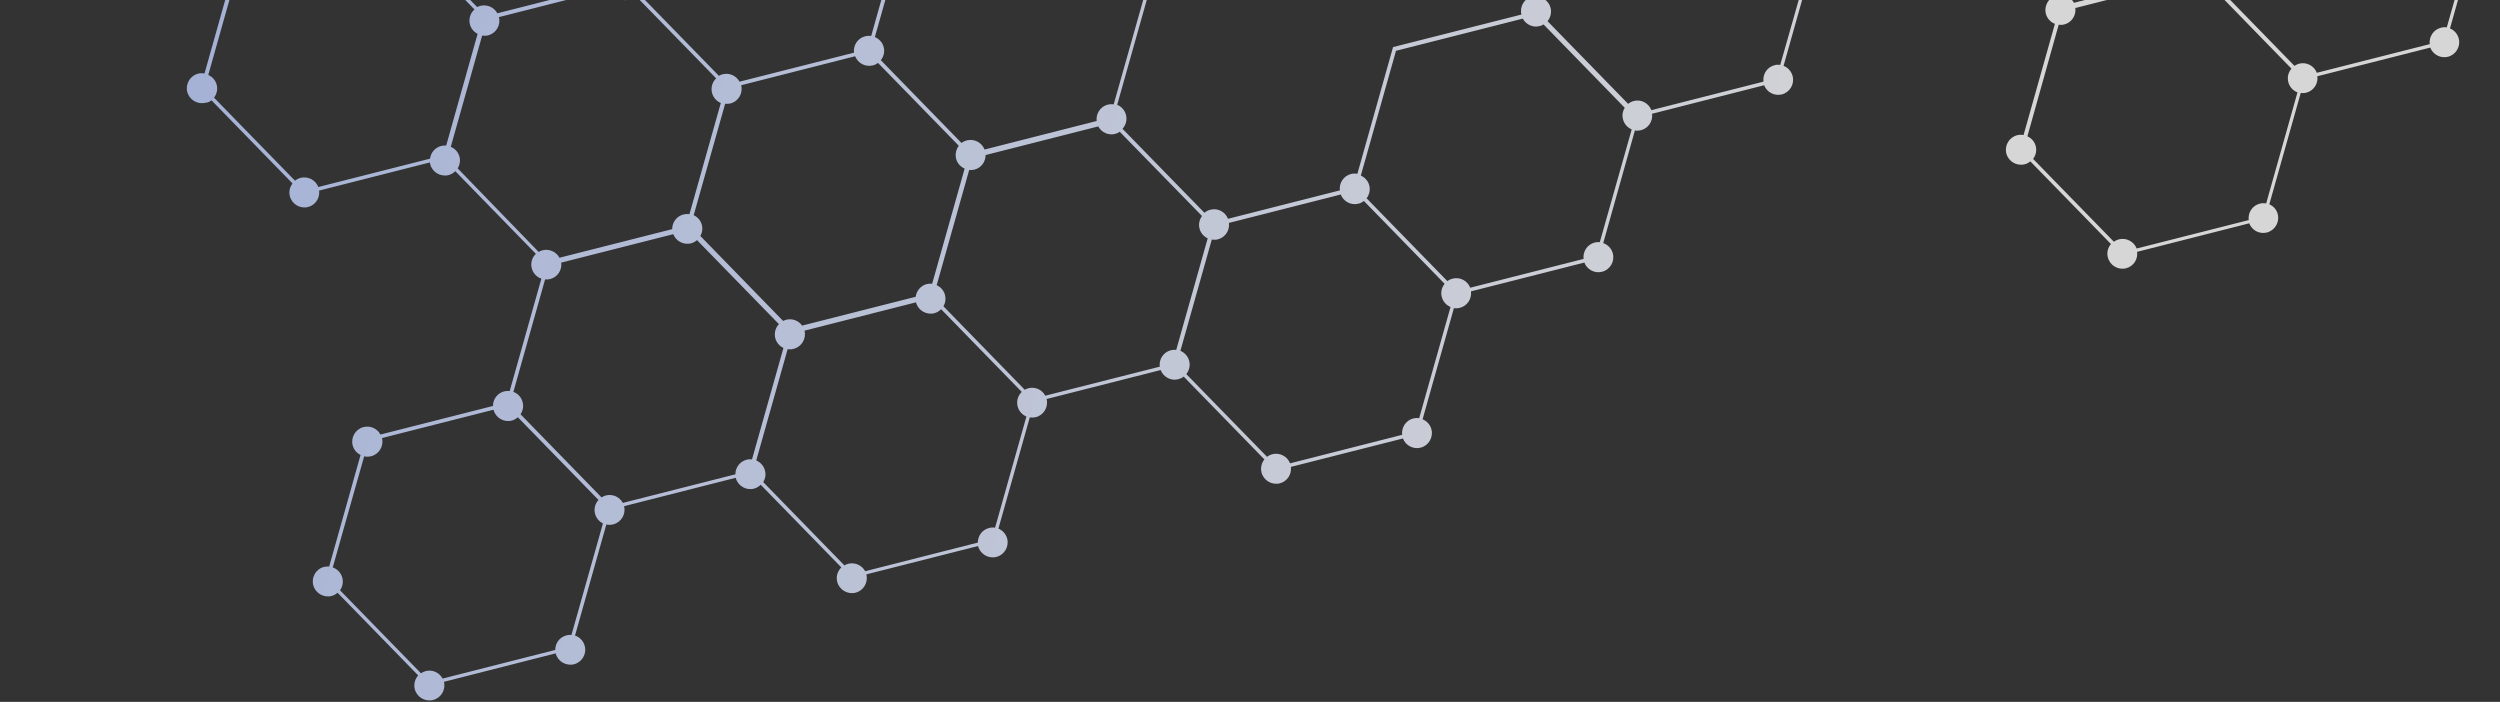 <svg width="862" height="242" viewBox="0 0 862 242" fill="none" xmlns="http://www.w3.org/2000/svg">
<rect x="0" y="0" width="862" height="242" fill="#333333" stroke="none"/>
<path opacity="0.8" d="M72.925 34.588L100.853 63.255C99.934 64.476 99.533 66.068 99.939 67.63C100.635 70.385 103.461 72.072 106.216 71.377C108.776 70.72 110.366 68.259 110.031 65.709L148.238 56.001C148.275 56.196 148.269 56.411 148.338 56.617C149.033 59.372 151.859 61.059 154.646 60.376C155.569 60.134 156.358 59.662 156.99 59.024L184.761 87.524C183.476 88.757 182.861 90.633 183.346 92.477C183.79 94.234 185.056 95.531 186.666 96.084L175.74 134.837C175.118 134.754 174.493 134.779 173.853 134.943C171.499 135.531 169.95 137.681 169.981 139.975L131.178 149.827C130.086 147.76 127.695 146.667 125.341 147.255C122.586 147.949 120.899 150.774 121.594 153.528C121.981 155.047 123.002 156.218 124.318 156.88L113.498 195.346C112.94 195.287 112.346 195.323 111.75 195.467C108.963 196.15 107.308 198.986 108.004 201.74C108.731 204.507 111.525 206.182 114.312 205.499C115.115 205.286 115.805 204.886 116.39 204.376L144.193 232.888C143.091 234.115 142.588 235.887 143.012 237.6C143.707 240.355 146.533 242.041 149.32 241.359C152.075 240.665 153.762 237.84 153.066 235.086L191.599 225.28C192.294 228.034 195.12 229.721 197.907 229.039C200.663 228.344 202.349 225.52 201.622 222.754C201.178 220.997 199.88 219.689 198.271 219.135L209.064 180.841C209.834 181.014 210.631 181.016 211.434 180.803C214.189 180.109 215.876 177.284 215.181 174.53L253.67 164.744C254.397 167.51 257.191 169.185 259.946 168.491C260.868 168.249 261.657 167.777 262.29 167.139L290.092 195.651C288.807 196.883 288.193 198.76 288.678 200.604C289.373 203.358 292.199 205.045 294.986 204.363C297.741 203.668 299.428 200.844 298.712 198.046L337.233 188.272C337.96 191.038 340.754 192.713 343.541 192.031C346.297 191.336 347.983 188.512 347.288 185.757C346.873 184.12 345.692 182.89 344.256 182.256L355.062 143.93C355.716 144.024 356.417 143.991 357.121 143.85C359.876 143.156 361.562 140.332 360.867 137.577L400.191 127.59C401.122 129.996 403.719 131.418 406.279 130.761C406.963 130.576 407.618 130.273 408.137 129.847L435.96 158.402C435.009 159.612 434.552 161.256 434.968 162.894C435.663 165.648 438.489 167.335 441.276 166.653C443.836 165.996 445.426 163.534 445.091 160.984L483.731 151.181C484.662 153.588 487.259 155.009 489.82 154.353C492.575 153.658 494.261 150.834 493.566 148.079C493.151 146.442 491.981 145.18 490.503 144.566L501.308 106.24C501.994 106.346 502.695 106.313 503.378 106.129C505.939 105.472 507.529 103.01 507.194 100.46L546.279 90.531C547.21 92.937 549.807 94.359 552.367 93.702C555.155 93.019 556.809 90.183 556.114 87.428C555.67 85.672 554.372 84.363 552.795 83.822L563.711 44.993C564.397 45.099 565.098 45.066 565.814 44.893C568.374 44.236 569.964 41.775 569.629 39.225L608.281 29.39C609.212 31.796 611.789 33.174 614.369 32.561C617.136 31.835 618.811 29.043 618.096 26.244C617.66 24.563 616.459 23.29 614.968 22.708L625.773 -15.618C626.491 -15.5 627.213 -15.49 627.94 -15.695C630.5 -16.351 632.09 -18.813 631.755 -21.363L670.482 -31.206C671.414 -28.8 673.979 -27.39 676.571 -28.035C677.33 -28.228 677.965 -28.576 678.539 -29.054L706.707 -0.155C705.53 1.081 704.971 2.905 705.403 4.694C705.839 6.375 707.04 7.648 708.531 8.23L697.725 46.556C697.007 46.439 696.254 46.416 695.527 46.621C692.772 47.315 691.085 50.14 691.78 52.894C692.476 55.649 695.302 57.336 698.089 56.653C698.848 56.46 699.483 56.113 700.057 55.635L727.859 84.146C726.79 85.385 726.353 87.073 726.789 88.754C727.484 91.509 730.31 93.195 733.065 92.501C735.625 91.844 737.215 89.383 736.88 86.833L775.532 76.998C776.463 79.404 779.028 80.814 781.62 80.169C784.387 79.443 786.062 76.65 785.379 73.864C784.983 72.27 783.866 71.064 782.463 70.442L793.292 32.051C793.914 32.134 794.571 32.121 795.211 31.957C797.772 31.3 799.361 28.839 799.026 26.289L837.949 16.408C838.88 18.814 841.489 20.204 844.037 19.579C846.792 18.885 848.479 16.06 847.784 13.306C847.368 11.668 846.199 10.407 844.752 9.805L855.557 -28.521C856.211 -28.427 856.944 -28.448 857.628 -28.633C860.383 -29.327 862.07 -32.152 861.375 -34.906C860.679 -37.661 857.853 -39.347 855.098 -38.653C854.382 -38.481 853.759 -38.165 853.241 -37.739L825.105 -66.626C826.25 -67.874 826.754 -69.646 826.309 -71.403C825.894 -73.04 824.725 -74.302 823.246 -74.916L834.051 -113.242C834.737 -113.136 835.438 -113.169 836.122 -113.353C838.877 -114.048 840.564 -116.872 839.868 -119.627C839.173 -122.381 836.347 -124.068 833.592 -123.374C832.908 -123.189 832.253 -122.886 831.735 -122.459L803.88 -151.026C804.83 -152.236 805.244 -153.861 804.86 -155.486C804.165 -158.241 801.339 -159.928 798.552 -159.245C795.992 -158.588 794.402 -156.127 794.737 -153.577L756.172 -143.782C755.241 -146.189 752.676 -147.599 750.116 -146.942C749.476 -146.778 748.94 -146.503 748.445 -146.14L719.963 -175.372C721.248 -176.604 721.863 -178.481 721.378 -180.325C720.934 -182.082 719.637 -183.39 718.059 -183.931L728.817 -222.13C729.535 -222.012 730.256 -222.002 730.984 -222.206C733.544 -222.863 735.134 -225.324 734.831 -227.863L773.482 -237.698C774.414 -235.291 776.979 -233.881 779.571 -234.527C782.326 -235.221 784.013 -238.045 783.329 -240.832C782.914 -242.469 781.733 -243.699 780.286 -244.301L791.091 -282.627C791.777 -282.521 792.478 -282.554 793.162 -282.739C795.917 -283.433 797.604 -286.257 796.908 -289.012C796.181 -291.778 793.387 -293.453 790.6 -292.771C789.916 -292.586 789.261 -292.283 788.743 -291.856L760.888 -320.423C761.838 -321.633 762.264 -323.289 761.836 -324.895C761.38 -326.62 760.115 -327.917 758.549 -328.49L769.644 -367.906C770.203 -367.846 770.796 -367.883 771.392 -368.027C774.148 -368.721 775.834 -371.545 775.107 -374.312C774.412 -377.066 771.586 -378.753 768.831 -378.059C768.028 -377.845 767.338 -377.446 766.752 -376.935L738.981 -405.436C740.127 -406.683 740.63 -408.455 740.186 -410.212C739.771 -411.849 738.601 -413.111 737.155 -413.713L747.96 -452.039C748.646 -451.933 749.347 -451.966 750.03 -452.151C752.786 -452.845 754.472 -455.669 753.777 -458.424C753.05 -461.19 750.256 -462.865 747.501 -462.171C746.817 -461.986 746.162 -461.683 745.643 -461.257L717.789 -489.824C718.739 -491.034 719.152 -492.658 718.769 -494.284C718.074 -497.038 715.248 -498.725 712.493 -498.031C709.932 -497.374 708.342 -494.913 708.677 -492.362L670.081 -482.58C669.15 -484.986 666.573 -486.364 664.024 -485.739C661.269 -485.045 659.583 -482.22 660.278 -479.466C660.693 -477.828 661.842 -476.611 663.289 -476.008L652.472 -437.65C651.786 -437.756 651.085 -437.723 650.402 -437.539C647.841 -436.882 646.251 -434.42 646.555 -431.882L607.318 -421.935C606.387 -424.341 603.822 -425.751 601.23 -425.106C598.474 -424.412 596.788 -421.588 597.483 -418.833C597.948 -417.033 599.277 -415.713 600.93 -415.18L590.016 -376.458C589.362 -376.553 588.662 -376.52 587.989 -376.367C585.429 -375.71 583.839 -373.249 584.174 -370.699L545.578 -360.916C544.647 -363.323 542.082 -364.732 539.489 -364.087C536.734 -363.393 535.048 -360.569 535.743 -357.814C536.158 -356.176 537.307 -354.959 538.743 -354.325L527.926 -315.966C527.272 -316.061 526.539 -316.039 525.855 -315.855C523.1 -315.161 521.413 -312.336 522.108 -309.582C522.804 -306.827 525.63 -305.14 528.385 -305.835C529.069 -306.019 529.723 -306.323 530.242 -306.749L558.065 -278.194C557.071 -276.963 556.657 -275.339 557.073 -273.702C557.756 -270.915 560.594 -269.26 563.349 -269.955C565.909 -270.611 567.499 -273.073 567.164 -275.623L605.816 -285.458C606.748 -283.052 609.312 -281.642 611.905 -282.287C612.664 -282.48 613.342 -282.847 613.916 -283.326L641.614 -254.925C640.437 -253.689 639.878 -251.865 640.342 -250.064C640.836 -248.144 642.304 -246.81 644.089 -246.338L633.079 -207.253C632.308 -207.426 631.48 -207.44 630.677 -207.227C627.997 -206.541 626.381 -203.908 626.884 -201.224L588.363 -191.45C587.546 -194.068 584.844 -195.6 582.165 -194.915C579.398 -194.189 577.723 -191.396 578.418 -188.642C578.863 -186.885 580.192 -185.565 581.802 -185.012L571.008 -146.717C570.238 -146.891 569.409 -146.904 568.574 -146.703C565.894 -146.017 564.266 -143.352 564.781 -140.7L526.412 -130.943C525.481 -133.349 522.904 -134.727 520.323 -134.114C517.568 -133.42 515.882 -130.595 516.577 -127.841C517.004 -126.235 518.121 -125.029 519.524 -124.407L508.813 -86.336C508.127 -86.442 507.405 -86.453 506.678 -86.248C503.923 -85.554 502.236 -82.729 502.931 -79.975C503.659 -77.209 506.453 -75.534 509.24 -76.216C509.836 -76.36 510.404 -76.623 510.899 -76.985L539.34 -47.841C538.27 -46.603 537.778 -44.862 538.214 -43.181C538.609 -41.587 539.758 -40.37 541.161 -39.747L530.333 -1.357C529.679 -1.452 529.021 -1.439 528.338 -1.254C525.582 -0.56 523.896 2.265 524.591 5.019L480.321 16.239L468.025 59.925C467.307 59.807 466.586 59.797 465.826 59.99C463.266 60.647 461.676 63.108 461.979 65.647L423.415 75.441C422.484 73.035 419.907 71.657 417.347 72.313C416.555 72.495 415.865 72.894 415.292 73.373L387.039 44.406C388.184 43.159 388.688 41.387 388.244 39.63C387.829 37.992 386.659 36.731 385.212 36.129L396.018 -2.197C396.704 -2.091 397.405 -2.124 398.088 -2.309C400.843 -3.003 402.53 -5.828 401.803 -8.594L440.606 -18.446C441.537 -16.039 444.102 -14.629 446.662 -15.286C449.418 -15.98 451.104 -18.805 450.421 -21.591C450.005 -23.229 448.856 -24.447 447.409 -25.049L458.203 -63.343C458.825 -63.26 459.45 -63.285 460.122 -63.438C462.889 -64.164 464.564 -66.956 463.849 -69.754C463.153 -72.509 460.327 -74.196 457.572 -73.501C456.932 -73.337 456.353 -73.042 455.858 -72.68L427.742 -101.524C428.887 -102.771 429.391 -104.543 428.947 -106.3C428.531 -107.938 427.362 -109.199 425.915 -109.801L436.72 -148.127C437.406 -148.021 438.107 -148.054 438.791 -148.239C441.351 -148.896 442.941 -151.357 442.638 -153.896L481.723 -163.825C482.655 -161.419 485.251 -159.997 487.812 -160.654C490.567 -161.348 492.253 -164.173 491.558 -166.927C491.114 -168.684 489.817 -169.992 488.239 -170.534L498.959 -208.529C499.517 -208.47 500.079 -208.518 500.675 -208.662C503.462 -209.344 505.117 -212.18 504.422 -214.935C503.727 -217.689 500.9 -219.376 498.145 -218.682C497.581 -218.526 497.057 -218.283 496.585 -217.985L469.023 -246.264C470.137 -247.523 470.672 -249.283 470.217 -251.008C469.521 -253.762 466.695 -255.449 463.94 -254.755C461.38 -254.098 459.758 -251.648 460.093 -249.098L420.618 -239.094C419.687 -241.5 417.122 -242.91 414.562 -242.253C414.084 -242.138 413.648 -241.936 413.263 -241.678L384.938 -270.743C385.77 -271.924 386.148 -273.452 385.741 -275.014C385.326 -276.652 384.156 -277.913 382.698 -278.484L393.503 -316.81C394.157 -316.715 394.858 -316.749 395.562 -316.889C398.317 -317.584 400.004 -320.408 399.288 -323.206L437.896 -333.021C438.828 -330.615 441.404 -329.237 443.985 -329.85C446.74 -330.544 448.426 -333.368 447.731 -336.123C447.345 -337.641 446.344 -338.769 445.072 -339.452L456.105 -378.6C456.611 -378.596 457.149 -378.58 457.67 -378.716C460.425 -379.41 462.112 -382.234 461.385 -385.001C460.689 -387.755 457.863 -389.442 455.108 -388.748C454.349 -388.555 453.714 -388.207 453.152 -387.761L425.558 -416.051C426.358 -417.244 426.692 -418.752 426.326 -420.227C425.631 -422.981 422.805 -424.668 420.049 -423.974C417.489 -423.317 415.856 -420.835 416.223 -418.273L378.624 -408.742C377.693 -411.148 375.128 -412.558 372.536 -411.913C369.769 -411.186 368.094 -408.394 368.789 -405.639C369.167 -404.197 370.092 -403.061 371.301 -402.401L360.17 -362.89C359.452 -363.007 358.699 -363.03 357.972 -362.825C355.618 -362.237 354.081 -360.119 354.1 -357.793L315.297 -347.941C314.193 -349.976 311.825 -351.133 309.46 -350.513C306.705 -349.819 305.018 -346.994 305.713 -344.24C306.129 -342.602 307.298 -341.341 308.745 -340.739L297.928 -302.38C297.242 -302.487 296.541 -302.453 295.825 -302.281C293.265 -301.624 291.643 -299.174 292.01 -296.612L253.37 -286.809C252.439 -289.216 249.874 -290.626 247.314 -289.969C246.717 -289.825 246.182 -289.55 245.71 -289.252L217.646 -318.04C218.565 -319.262 218.966 -320.854 218.571 -322.448C217.876 -325.202 215.05 -326.889 212.295 -326.195C209.822 -325.579 208.258 -323.289 208.413 -320.841L169.447 -310.94C168.516 -313.346 165.94 -314.724 163.359 -314.111C162.643 -313.938 162.02 -313.623 161.502 -313.196L133.679 -341.752C134.629 -342.962 135.043 -344.586 134.659 -346.212C133.932 -348.978 131.138 -350.653 128.383 -349.959C125.822 -349.302 124.233 -346.841 124.568 -344.29L85.971 -334.508C85.04 -336.914 82.475 -338.324 79.915 -337.667C77.148 -336.941 75.473 -334.148 76.168 -331.394C76.584 -329.756 77.733 -328.539 79.168 -327.905L68.351 -289.546C67.697 -289.641 66.964 -289.619 66.28 -289.435C63.72 -288.778 62.13 -286.317 62.465 -283.766L23.185 -273.799C22.253 -276.206 19.677 -277.584 17.128 -276.959C14.373 -276.265 12.687 -273.44 13.382 -270.686C13.846 -268.885 15.207 -267.553 16.861 -267.021L6.141 -229.026C5.519 -229.108 4.818 -229.075 4.178 -228.911C1.422 -228.217 -0.264 -225.392 0.431 -222.638C1.126 -219.883 3.952 -218.196 6.707 -218.891C7.379 -219.043 7.97 -219.37 8.498 -219.721L36.059 -191.442C34.838 -190.186 34.291 -188.394 34.744 -186.562C35.439 -183.807 38.265 -182.12 41.02 -182.814C43.581 -183.471 45.17 -185.933 44.835 -188.483L84.115 -198.45C85.047 -196.044 87.612 -194.634 90.204 -195.279C90.8 -195.423 91.304 -195.709 91.808 -195.996L120.06 -167.03C119.066 -165.799 118.653 -164.175 119.068 -162.538C119.763 -159.783 122.589 -158.097 125.376 -158.779C127.937 -159.436 129.527 -161.897 129.192 -164.448L168.082 -174.34C169.013 -171.934 171.578 -170.524 174.17 -171.169C174.854 -171.353 175.509 -171.657 176.028 -172.083L203.851 -143.528C202.888 -142.286 202.443 -140.673 202.859 -139.036C203.554 -136.281 206.38 -134.595 209.135 -135.289C211.695 -135.946 213.285 -138.407 212.95 -140.957L251.602 -150.792C252.533 -148.386 255.098 -146.976 257.658 -147.633C258.255 -147.777 258.822 -148.04 259.317 -148.402L287.552 -119.189C286.59 -117.947 286.144 -116.334 286.56 -114.697C287.255 -111.942 290.081 -110.256 292.836 -110.95C295.397 -111.607 297.018 -114.056 296.651 -116.618L335.53 -126.479C336.461 -124.072 339.026 -122.662 341.619 -123.307C342.302 -123.492 342.957 -123.796 343.476 -124.222L371.299 -95.666C370.336 -94.424 369.891 -92.812 370.307 -91.174C370.751 -89.418 372.016 -88.121 373.594 -87.58L362.463 -48.068C361.809 -48.163 361.109 -48.129 360.436 -47.977C357.876 -47.32 356.254 -44.87 356.589 -42.32L318.025 -32.526C317.094 -34.932 314.517 -36.31 311.936 -35.697C309.181 -35.003 307.495 -32.178 308.19 -29.424C308.605 -27.786 309.754 -26.569 311.201 -25.966L300.384 12.392C299.73 12.297 299.029 12.331 298.314 12.503C295.753 13.16 294.132 15.61 294.467 18.16L254.992 28.164C253.888 26.13 251.508 25.005 249.187 25.605C248.71 25.72 248.273 25.922 247.868 26.136L219.857 -2.597C220.525 -3.729 220.792 -5.153 220.435 -6.552C219.74 -9.306 216.914 -10.993 214.158 -10.299C211.805 -9.711 210.268 -7.593 210.286 -5.267L171.483 4.585C170.38 2.55 168 1.425 165.647 2.013C165.245 2.12 164.864 2.27 164.515 2.432L135.74 -27.088C136.571 -28.269 136.949 -29.797 136.531 -31.327C136.115 -32.965 134.966 -34.183 133.499 -34.829L144.304 -73.155C144.958 -73.06 145.659 -73.094 146.375 -73.266C149.13 -73.96 150.817 -76.785 150.121 -79.54C149.394 -82.306 146.6 -83.981 143.845 -83.287C143.368 -83.171 142.931 -82.969 142.559 -82.743L114.547 -111.476C115.215 -112.608 115.483 -114.032 115.125 -115.431C114.43 -118.186 111.604 -119.873 108.849 -119.178C106.495 -118.591 104.958 -116.472 104.977 -114.147L66.174 -104.295C65.082 -106.361 62.702 -107.486 60.337 -106.866C57.57 -106.14 55.895 -103.348 56.59 -100.593C57.006 -98.956 58.187 -97.726 59.622 -97.092L48.805 -58.734C48.119 -58.84 47.418 -58.807 46.702 -58.634C43.935 -57.908 42.261 -55.115 42.956 -52.361C43.651 -49.606 46.477 -47.92 49.232 -48.614C50.155 -48.856 50.944 -49.328 51.564 -49.934L79.367 -21.422C78.082 -20.19 77.468 -18.313 77.952 -16.469C78.397 -14.712 79.694 -13.404 81.272 -12.863L70.513 25.336C69.795 25.218 69.074 25.207 68.315 25.4C65.559 26.095 63.873 28.919 64.568 31.674C65.263 34.428 68.089 36.115 70.844 35.421C71.728 35.382 72.363 35.035 72.925 34.588ZM132.429 -35.075C131.743 -35.181 131.042 -35.148 130.359 -34.964C128.005 -34.376 126.468 -32.258 126.487 -29.932L87.64 -20.06C86.536 -22.095 84.157 -23.219 81.803 -22.632C81.326 -22.517 80.89 -22.314 80.473 -22.068L52.494 -50.789C53.206 -51.942 53.473 -53.366 53.115 -54.765C52.7 -56.402 51.551 -57.62 50.115 -58.254L60.933 -96.612C61.619 -96.506 62.319 -96.539 63.003 -96.724C65.758 -97.418 67.445 -100.243 66.75 -102.997L105.195 -112.762C105.922 -109.996 108.716 -108.321 111.471 -109.015C112.426 -109.246 113.194 -109.761 113.859 -110.388L141.661 -81.876C140.376 -80.644 139.762 -78.767 140.235 -76.891C140.65 -75.253 141.82 -73.992 143.267 -73.39L132.429 -35.075ZM255.559 29.387L294.851 19.388C295.782 21.794 298.359 23.172 300.939 22.559C301.611 22.406 302.202 22.079 302.741 21.697L330.596 50.264C329.678 51.486 329.276 53.078 329.659 54.703C330.055 56.297 331.204 57.515 332.607 58.138L321.406 97.841C320.816 97.77 320.191 97.794 319.594 97.938C317.479 98.468 315.984 100.276 315.741 102.325L276.58 112.263C275.38 110.592 273.241 109.7 271.083 110.25C270.725 110.337 270.376 110.499 270.026 110.661L241.492 81.374C242.117 80.262 242.349 78.934 242.012 77.579C241.605 76.017 240.552 74.834 239.192 74.191L250.033 35.769C250.623 35.84 251.248 35.816 251.844 35.672C254.6 34.977 256.243 32.173 255.559 29.387ZM253.641 -285.37L292.249 -295.184C293.18 -292.778 295.745 -291.368 298.337 -292.013C299.065 -292.218 299.731 -292.554 300.293 -293L328.096 -264.488C327.07 -263.27 326.633 -261.582 327.037 -259.912C327.473 -258.231 328.686 -256.99 330.165 -256.376L318.085 -213.48L274.726 -202.47C273.795 -204.876 271.218 -206.255 268.626 -205.609C267.954 -205.457 267.363 -205.13 266.824 -204.747L238.969 -233.314C239.888 -234.536 240.289 -236.128 239.894 -237.722C239.499 -239.316 238.382 -240.522 236.978 -241.144L247.807 -279.535C248.461 -279.44 249.119 -279.453 249.802 -279.638C252.354 -280.37 253.976 -282.82 253.641 -285.37ZM260.217 -148.978C261.319 -150.205 261.811 -151.946 261.367 -153.702C260.98 -155.221 259.959 -156.392 258.675 -157.043L269.527 -195.497C270.085 -195.437 270.635 -195.454 271.199 -195.609C273.553 -196.197 275.09 -198.315 275.071 -200.641L318.518 -211.691L349.791 -179.59C348.916 -178.389 348.526 -176.829 348.945 -175.299C349.352 -173.737 350.405 -172.554 351.764 -171.911L340.924 -133.489C340.334 -133.56 339.708 -133.536 339.068 -133.371C336.508 -132.715 334.918 -130.253 335.221 -127.715L296.343 -117.854C295.411 -120.26 292.835 -121.639 290.286 -121.014C289.571 -120.841 288.948 -120.525 288.397 -120.111L260.217 -148.978ZM176.811 -172.738C177.805 -173.968 178.23 -175.624 177.803 -177.23C177.388 -178.868 176.207 -180.097 174.771 -180.731L185.588 -219.089C186.275 -218.983 186.975 -219.016 187.691 -219.189C190.251 -219.846 191.841 -222.307 191.506 -224.858L230.071 -234.652C231.002 -232.246 233.579 -230.868 236.159 -231.481C236.875 -231.654 237.509 -232.001 238.06 -232.415L265.883 -203.86C264.889 -202.63 264.475 -201.006 264.891 -199.368C265.306 -197.73 266.487 -196.501 267.934 -195.899L257.129 -157.573C256.475 -157.667 255.774 -157.634 255.058 -157.461C252.498 -156.804 250.876 -154.355 251.243 -151.793L212.591 -141.958C211.66 -144.364 209.083 -145.742 206.503 -145.129C205.787 -144.956 205.164 -144.641 204.614 -144.226L176.811 -172.738ZM92.675 -196.584C93.789 -197.843 94.325 -199.603 93.869 -201.328C93.482 -202.847 92.429 -204.029 91.145 -204.681L101.997 -243.135C102.587 -243.063 103.18 -243.1 103.777 -243.244C106.131 -243.831 107.667 -245.95 107.649 -248.275L146.527 -258.136C147.631 -256.101 150.01 -254.977 152.364 -255.564C152.961 -255.708 153.452 -255.963 153.936 -256.293L182.293 -227.216C181.418 -226.015 181.028 -224.455 181.447 -222.925C181.854 -221.363 182.907 -220.18 184.266 -219.537L173.414 -181.083C172.824 -181.154 172.199 -181.13 171.57 -180.997C169.01 -180.341 167.388 -177.891 167.755 -175.329L128.877 -165.469C127.945 -167.875 125.38 -169.285 122.82 -168.628C122.104 -168.455 121.481 -168.14 120.931 -167.725L92.675 -196.584ZM17.945 -266.515C18.471 -266.467 18.988 -266.495 19.509 -266.631C22.07 -267.288 23.659 -269.749 23.324 -272.299L62.605 -282.266C63.536 -279.86 66.101 -278.45 68.693 -279.095C69.365 -279.248 69.956 -279.575 70.495 -279.957L98.35 -251.39C97.399 -250.18 96.998 -248.588 97.425 -246.982C97.82 -245.388 98.969 -244.171 100.372 -243.548L89.544 -205.158C88.889 -205.253 88.232 -205.24 87.549 -205.055C84.988 -204.398 83.366 -201.949 83.733 -199.387L44.453 -189.42C43.522 -191.826 40.945 -193.204 38.397 -192.579C37.876 -192.444 37.396 -192.221 36.968 -191.943L9.322 -220.289C10.348 -221.507 10.784 -223.195 10.381 -224.865C9.945 -226.546 8.776 -227.807 7.253 -228.401L17.945 -266.515ZM160.543 -312.062C159.549 -310.832 159.135 -309.208 159.551 -307.57C159.966 -305.933 161.136 -304.671 162.582 -304.069L151.777 -265.743C151.123 -265.837 150.422 -265.804 149.738 -265.62C147.178 -264.963 145.556 -262.513 145.891 -259.963L107.24 -250.128C106.308 -252.534 103.743 -253.944 101.151 -253.299C100.435 -253.126 99.812 -252.811 99.262 -252.397L71.439 -280.952C72.433 -282.182 72.858 -283.838 72.443 -285.476C72.027 -287.113 70.846 -288.343 69.399 -288.945L80.216 -327.303C80.902 -327.197 81.592 -327.198 82.319 -327.403C84.879 -328.06 86.469 -330.521 86.134 -333.071L124.698 -342.866C125.63 -340.459 128.206 -339.081 130.787 -339.695C131.503 -339.867 132.137 -340.215 132.688 -340.629L160.543 -312.062ZM244.71 -288.205C243.565 -286.957 243.073 -285.217 243.517 -283.46C243.904 -281.942 244.957 -280.759 246.273 -280.096L235.421 -241.642C234.831 -241.713 234.237 -241.677 233.641 -241.533C231.287 -240.945 229.751 -238.827 229.769 -236.501L190.966 -226.65C189.862 -228.684 187.495 -229.841 185.161 -229.21C184.565 -229.066 184.029 -228.791 183.546 -228.46L155.189 -257.537C156.096 -258.727 156.465 -260.331 156.058 -261.893C155.652 -263.455 154.566 -264.649 153.207 -265.292L164.036 -303.682C164.626 -303.611 165.251 -303.636 165.891 -303.8C168.451 -304.457 170.041 -306.918 169.706 -309.468L208.597 -319.361C209.426 -316.774 212.127 -315.242 214.795 -315.896C215.554 -316.089 216.189 -316.436 216.751 -316.882L244.71 -288.205ZM443.807 -339.661C443.037 -339.834 442.176 -339.86 441.341 -339.658C438.781 -339.001 437.191 -336.54 437.494 -334.001L398.735 -324.17C397.643 -326.236 395.252 -327.329 392.898 -326.741C392.453 -326.615 392.028 -326.444 391.655 -326.218L363.623 -354.995C364.292 -356.127 364.504 -357.499 364.166 -358.854C363.771 -360.448 362.654 -361.654 361.283 -362.265L372.378 -401.681C373.201 -401.452 374.093 -401.415 374.972 -401.637C377.532 -402.294 379.122 -404.755 378.787 -407.305L416.385 -416.837C417.317 -414.431 419.893 -413.053 422.454 -413.71C423.289 -413.911 424.022 -414.331 424.62 -414.873L452.181 -386.595C451.263 -385.373 450.861 -383.781 451.256 -382.187C451.721 -380.386 453.082 -379.055 454.736 -378.522L443.807 -339.661ZM381.41 -278.629C380.724 -278.735 380.023 -278.702 379.339 -278.518C376.985 -277.93 375.449 -275.812 375.467 -273.486L336.62 -263.614C335.528 -265.68 333.149 -266.805 330.784 -266.185C330.307 -266.07 329.87 -265.868 329.454 -265.622L301.474 -294.343C302.186 -295.496 302.453 -296.919 302.096 -298.318C301.68 -299.956 300.531 -301.174 299.084 -301.776L309.901 -340.134C310.587 -340.028 311.288 -340.061 311.972 -340.246C314.727 -340.94 316.414 -343.764 315.718 -346.519L354.164 -356.284C354.891 -353.518 357.685 -351.843 360.472 -352.526C361.426 -352.756 362.195 -353.272 362.859 -353.898L390.662 -325.386C389.365 -324.122 388.762 -322.277 389.236 -320.401C389.651 -318.764 390.82 -317.502 392.299 -316.888L381.41 -278.629ZM412.148 -240.709C410.863 -239.477 410.248 -237.601 410.721 -235.724C411.137 -234.087 412.306 -232.825 413.753 -232.223L402.983 -193.993C402.393 -194.064 401.799 -194.028 401.203 -193.884C398.849 -193.296 397.313 -191.178 397.331 -188.852L358.56 -178.988C357.456 -181.023 355.089 -182.18 352.723 -181.56C352.127 -181.416 351.591 -181.141 351.108 -180.811L319.541 -213.201L331.598 -256.033C332.188 -255.961 332.749 -256.01 333.346 -256.154C335.906 -256.81 337.496 -259.272 337.161 -261.822L375.812 -271.657C376.744 -269.25 379.352 -267.861 381.901 -268.486C382.704 -268.699 383.394 -269.098 383.979 -269.609L412.148 -240.709ZM486.991 -170.592C486.433 -170.651 485.84 -170.615 485.244 -170.471C482.683 -169.814 481.062 -167.365 481.397 -164.814L442.311 -154.885C441.38 -157.291 438.803 -158.669 436.243 -158.012C435.571 -157.86 434.948 -157.544 434.441 -157.15L406.586 -185.717C407.505 -186.939 407.906 -188.531 407.511 -190.125C407.116 -191.719 405.999 -192.925 404.596 -193.547L415.389 -231.842C415.916 -231.794 416.477 -231.842 417.03 -231.966C419.59 -232.623 421.18 -235.084 420.857 -237.666L460.3 -247.682C461.231 -245.276 463.828 -243.854 466.388 -244.511C466.985 -244.655 467.488 -244.942 467.992 -245.228L495.554 -216.95C494.408 -215.702 493.905 -213.93 494.337 -212.141C494.781 -210.385 496.111 -209.065 497.688 -208.523L486.991 -170.592ZM424.691 -109.923C424.037 -110.018 423.336 -109.984 422.62 -109.812C420.06 -109.155 418.438 -106.705 418.773 -104.155L380.121 -94.32C379.19 -96.727 376.625 -98.136 374.053 -97.448C373.337 -97.275 372.715 -96.96 372.196 -96.533L344.373 -125.089C345.367 -126.319 345.78 -127.943 345.365 -129.581C344.95 -131.218 343.769 -132.448 342.333 -133.082L353.15 -171.44C353.837 -171.334 354.537 -171.367 355.253 -171.54C357.813 -172.197 359.403 -174.658 359.068 -177.208L397.633 -187.002C398.564 -184.596 401.161 -183.175 403.721 -183.831C404.437 -184.004 405.071 -184.351 405.622 -184.766L433.445 -156.211C432.451 -154.98 432.037 -153.356 432.453 -151.719C432.868 -150.081 434.038 -148.82 435.485 -148.217L424.691 -109.923ZM401.357 -9.554C400.253 -11.589 397.874 -12.713 395.52 -12.126C394.999 -11.99 394.551 -11.756 394.135 -11.51L366.155 -40.231C366.867 -41.384 367.178 -42.828 366.8 -44.27C366.385 -45.908 365.183 -47.181 363.737 -47.783L374.89 -87.359C375.481 -87.288 376.074 -87.324 376.67 -87.468C379.024 -88.055 380.561 -90.174 380.542 -92.5L419.389 -102.372C420.481 -100.305 422.86 -99.18 425.226 -99.8C425.822 -99.944 426.314 -100.199 426.797 -100.529L454.934 -71.641C453.864 -70.403 453.384 -68.694 453.851 -67.001C454.287 -65.32 455.52 -64.035 457.043 -63.442L446.273 -25.211C445.587 -25.318 444.886 -25.284 444.17 -25.112C441.61 -24.455 439.988 -22.005 440.355 -19.443L401.357 -9.554ZM384 35.975C383.346 35.88 382.645 35.914 381.973 36.066C379.413 36.723 377.823 39.184 378.126 41.723L339.474 51.558C338.543 49.151 335.966 47.773 333.418 48.398C332.702 48.571 332.079 48.886 331.529 49.301L303.706 20.745C304.7 19.515 305.113 17.891 304.698 16.254C304.282 14.616 303.101 13.387 301.654 12.784L312.471 -25.574C313.157 -25.468 313.858 -25.501 314.574 -25.674C317.134 -26.33 318.724 -28.792 318.389 -31.342L356.953 -41.136C357.885 -38.73 360.461 -37.352 363.042 -37.965C363.758 -38.138 364.392 -38.485 364.943 -38.9L392.798 -10.333C391.804 -9.102 391.39 -7.478 391.806 -5.841C392.221 -4.203 393.39 -2.942 394.837 -2.34L384 35.975ZM414.452 74.478C413.577 75.68 413.187 77.24 413.594 78.802C414.001 80.364 415.054 81.546 416.414 82.189L405.561 120.643C404.971 120.572 404.346 120.597 403.706 120.761C401.146 121.418 399.556 123.879 399.891 126.429L360.416 136.434C359.324 134.367 356.933 133.274 354.579 133.862C354.134 133.989 353.741 134.171 353.336 134.385L325.304 105.608C325.973 104.476 326.185 103.105 325.847 101.749C325.452 100.155 324.335 98.949 322.964 98.339L334.176 58.603C334.766 58.675 335.36 58.638 335.956 58.494C338.31 57.907 339.847 55.788 339.828 53.462L378.675 43.59C379.778 45.625 382.146 46.782 384.511 46.162C385.108 46.018 385.6 45.763 386.083 45.433L414.452 74.478ZM670.238 -32.419L631.51 -22.576C630.579 -24.982 628.002 -26.36 625.422 -25.747C624.706 -25.574 624.083 -25.259 623.565 -24.832L595.742 -53.388C596.692 -54.598 597.117 -56.254 596.722 -57.848C596.307 -59.485 595.158 -60.703 593.711 -61.305L604.768 -100.518C605.198 -100.505 605.684 -100.545 606.161 -100.66C608.395 -101.218 609.874 -103.177 610.012 -105.337L649.086 -115.234C650.259 -113.392 652.502 -112.389 654.737 -112.948C655.333 -113.092 655.869 -113.367 656.352 -113.697L688.18 -81.031L676.1 -38.135C675.446 -38.23 674.777 -38.185 674.105 -38.032C671.524 -37.419 669.914 -35.001 670.238 -32.419ZM520.747 -123.886C521.434 -123.78 522.187 -123.758 522.914 -123.963C525.474 -124.62 527.064 -127.081 526.729 -129.631L565.174 -139.397C566.208 -137.17 568.692 -135.935 571.133 -136.563C571.816 -136.748 572.428 -137.031 572.978 -137.446L600.801 -108.89C599.851 -107.68 599.437 -106.056 599.821 -104.43C600.265 -102.673 601.53 -101.377 603.108 -100.835L592.098 -61.751C591.539 -61.81 590.946 -61.774 590.393 -61.65C588.04 -61.063 586.491 -58.912 586.521 -56.619L547.719 -46.767C546.615 -48.801 544.247 -49.958 541.882 -49.338C541.242 -49.174 540.706 -48.899 540.179 -48.549L511.77 -77.681C512.871 -78.908 513.375 -80.68 512.919 -82.405C512.492 -84.011 511.375 -85.217 509.94 -85.851L520.747 -123.886ZM583.051 -184.663C583.609 -184.603 584.171 -184.652 584.767 -184.796C587.208 -185.424 588.803 -187.702 588.637 -190.118L627.277 -199.921C628.31 -197.694 630.794 -196.459 633.235 -197.087C633.951 -197.26 634.618 -197.595 635.18 -198.042L663.003 -169.487C662.009 -168.256 661.552 -166.612 661.987 -164.931C662.432 -163.174 663.761 -161.854 665.371 -161.301L654.577 -123.007C653.807 -123.18 652.99 -123.225 652.143 -122.992C649.463 -122.306 647.835 -119.641 648.35 -116.989L609.754 -107.207C608.936 -109.825 606.235 -111.357 603.556 -110.671C602.872 -110.487 602.249 -110.172 601.71 -109.789L573.887 -138.345C574.838 -139.555 575.263 -141.211 574.868 -142.804C574.481 -144.323 573.48 -145.45 572.208 -146.133L583.051 -184.663ZM614.81 -284.085C615.685 -285.287 616.075 -286.847 615.68 -288.441C615.273 -290.003 614.188 -291.197 612.828 -291.84L623.625 -330.242C624.215 -330.17 624.841 -330.195 625.481 -330.359C628.041 -331.016 629.631 -333.478 629.296 -336.028L672.818 -347.087L704.364 -314.741C703.294 -313.502 702.802 -311.762 703.238 -310.081C703.604 -308.606 704.625 -307.435 705.898 -306.752L695.034 -268.266C694.476 -268.325 693.914 -268.277 693.362 -268.153C691.008 -267.566 689.459 -265.415 689.49 -263.122L650.166 -253.134C649.234 -255.541 646.67 -256.951 644.109 -256.294C643.556 -256.17 643.065 -255.915 642.637 -255.637L614.81 -284.085ZM539.89 -353.796C540.576 -353.69 541.277 -353.723 541.993 -353.896C544.553 -354.552 546.143 -357.014 545.808 -359.564L584.404 -369.347C585.336 -366.94 587.912 -365.562 590.493 -366.175C591.209 -366.348 591.843 -366.696 592.394 -367.11L620.217 -338.555C619.222 -337.324 618.809 -335.7 619.213 -334.031C619.628 -332.393 620.809 -331.164 622.224 -330.573L611.419 -292.247C610.765 -292.342 610.064 -292.308 609.36 -292.167C606.8 -291.511 605.178 -289.061 605.513 -286.511L566.873 -276.708C565.941 -279.114 563.365 -280.492 560.773 -279.847C560.089 -279.663 559.434 -279.359 558.884 -278.944L531.061 -307.5C532.055 -308.73 532.468 -310.354 532.053 -311.992C531.637 -313.629 530.456 -314.859 529.021 -315.493L539.89 -353.796ZM602.084 -414.866C602.61 -414.818 603.16 -414.834 603.724 -414.99C606.285 -415.647 607.874 -418.108 607.539 -420.659L646.788 -430.637C647.719 -428.231 650.296 -426.853 652.876 -427.466C653.56 -427.651 654.139 -427.946 654.678 -428.328L682.533 -399.761C681.614 -398.539 681.201 -396.915 681.596 -395.322C681.991 -393.728 683.14 -392.51 684.544 -391.887L672.417 -348.864L628.808 -337.764C627.704 -339.799 625.337 -340.956 622.971 -340.336C622.45 -340.201 622.014 -339.998 621.554 -339.732L593.574 -368.453C594.318 -369.594 594.597 -371.05 594.219 -372.492C593.804 -374.13 592.602 -375.403 591.155 -376.005L602.084 -414.866ZM735.937 -414.05C735.283 -414.145 734.582 -414.111 733.898 -413.927C731.338 -413.27 729.748 -410.809 730.051 -408.27L691.399 -398.435C690.468 -400.842 687.891 -402.22 685.311 -401.606C684.595 -401.434 683.972 -401.118 683.422 -400.704L655.599 -429.259C656.593 -430.49 657.006 -432.114 656.591 -433.751C656.175 -435.389 654.994 -436.618 653.559 -437.252L664.376 -475.611C665.062 -475.504 665.763 -475.538 666.479 -475.71C669.039 -476.367 670.629 -478.829 670.294 -481.379L708.858 -491.173C709.79 -488.767 712.354 -487.357 714.947 -488.002C715.662 -488.175 716.297 -488.522 716.847 -488.937L744.67 -460.381C743.676 -459.151 743.263 -457.527 743.678 -455.889C744.094 -454.252 745.275 -453.022 746.71 -452.388L735.937 -414.05ZM757.308 -328.763C756.718 -328.834 756.125 -328.798 755.496 -328.666C753.142 -328.078 751.594 -325.928 751.624 -323.634L712.821 -313.782C711.717 -315.817 709.35 -316.973 706.984 -316.354C706.388 -316.21 705.852 -315.935 705.369 -315.605L673.803 -347.994L686.072 -391.509C686.663 -391.438 687.256 -391.474 687.852 -391.618C690.206 -392.206 691.754 -394.356 691.724 -396.65L730.571 -406.522C731.675 -404.487 734.054 -403.363 736.408 -403.95C736.972 -404.106 737.496 -404.349 737.979 -404.679L765.887 -376.057C765.044 -374.843 764.677 -373.347 765.084 -371.785C765.528 -370.028 766.825 -368.72 768.403 -368.179L757.308 -328.763ZM779.004 -244.662C778.35 -244.756 777.649 -244.723 776.966 -244.538C774.405 -243.881 772.815 -241.42 773.15 -238.87L734.51 -229.067C733.579 -231.473 731.002 -232.851 728.422 -232.238C727.706 -232.065 727.083 -231.75 726.533 -231.336L698.71 -259.891C699.704 -261.121 700.117 -262.745 699.702 -264.383C699.286 -266.02 698.105 -267.25 696.659 -267.852L707.476 -306.21C708.162 -306.104 708.863 -306.137 709.578 -306.31C712.138 -306.967 713.728 -309.428 713.393 -311.979L751.958 -321.773C752.889 -319.367 755.498 -317.977 758.046 -318.602C758.762 -318.774 759.397 -319.122 759.947 -319.536L787.77 -290.981C786.776 -289.751 786.363 -288.127 786.778 -286.489C787.193 -284.851 788.363 -283.59 789.81 -282.988L779.004 -244.662ZM716.818 -184.205C716.259 -184.264 715.666 -184.228 715.07 -184.084C712.509 -183.427 710.919 -180.965 711.255 -178.415L671.736 -168.391C670.714 -170.649 668.23 -171.884 665.757 -171.268C665.268 -171.121 664.832 -170.918 664.415 -170.672L636.404 -199.405C637.116 -200.558 637.383 -201.981 637.037 -203.413C636.651 -204.931 635.629 -206.102 634.302 -206.733L645.406 -246.073C645.836 -246.06 646.29 -246.112 646.723 -246.206C649.077 -246.794 650.614 -248.912 650.595 -251.238L689.919 -261.225C690.85 -258.819 693.415 -257.409 696.008 -258.054C696.68 -258.207 697.271 -258.534 697.809 -258.916L725.664 -230.349C724.714 -229.139 724.312 -227.547 724.739 -225.942C725.134 -224.348 726.272 -223.098 727.687 -222.507L716.818 -184.205ZM747.495 -145.329C746.426 -144.09 745.934 -142.35 746.358 -140.637C746.724 -139.162 747.745 -137.991 749.029 -137.34L738.165 -98.854C737.639 -98.902 737.046 -98.865 736.493 -98.741C734.139 -98.154 732.602 -96.035 732.621 -93.71L689.175 -82.659L657.608 -115.049C658.483 -116.25 658.841 -117.822 658.454 -119.341C658.108 -120.772 657.183 -121.908 655.975 -122.567L666.83 -161.129C667.292 -161.105 667.81 -161.132 668.287 -161.248C670.728 -161.876 672.323 -164.154 672.168 -166.602L711.806 -176.655C712.91 -174.621 715.278 -173.464 717.643 -174.084C718.12 -174.199 718.557 -174.401 718.973 -174.647L747.495 -145.329ZM822.104 -75.261C821.45 -75.356 820.749 -75.323 820.065 -75.138C817.505 -74.481 815.915 -72.02 816.218 -69.481L777.578 -59.679C776.647 -62.085 774.07 -63.463 771.51 -62.806C770.794 -62.633 770.171 -62.318 769.621 -61.904L741.798 -90.459C742.792 -91.689 743.205 -93.313 742.79 -94.951C742.374 -96.588 741.205 -97.85 739.758 -98.452L750.575 -136.81C751.261 -136.704 751.95 -136.705 752.678 -136.91C755.238 -137.567 756.828 -140.028 756.493 -142.578L795.057 -152.372C795.989 -149.966 798.585 -148.545 801.146 -149.201C801.861 -149.374 802.496 -149.722 803.046 -150.136L830.869 -121.581C829.875 -120.35 829.462 -118.726 829.866 -117.057C830.281 -115.419 831.43 -114.201 832.897 -113.556L822.104 -75.261ZM843.654 9.439C842.968 9.333 842.299 9.378 841.615 9.562C839.054 10.219 837.465 12.68 837.768 15.219L798.846 25.099C797.914 22.693 795.338 21.315 792.789 21.94C792.181 22.116 791.613 22.379 791.13 22.709L763.223 -5.913C764.097 -7.115 764.444 -8.654 764.069 -10.205C763.682 -11.723 762.641 -12.938 761.313 -13.569L772.335 -52.685C772.925 -52.614 773.519 -52.65 774.115 -52.794C776.469 -53.382 778.017 -55.532 777.999 -57.858L816.845 -67.73C817.949 -65.695 820.317 -64.539 822.682 -65.158C823.279 -65.302 823.771 -65.557 824.254 -65.887L852.475 -36.933C851.481 -35.702 851.067 -34.078 851.471 -32.409C851.886 -30.771 853.056 -29.51 854.503 -28.908L843.654 9.439ZM709.836 8.527C710.458 8.61 711.115 8.597 711.755 8.433C714.316 7.776 715.905 5.314 715.57 2.764L754.167 -7.018C755.098 -4.612 757.663 -3.202 760.255 -3.847C761.015 -4.04 761.693 -4.408 762.267 -4.886L790.09 23.669C789.02 24.908 788.583 26.596 789.007 28.309C789.443 29.99 790.644 31.263 792.167 31.857L781.373 70.151C780.667 70.001 779.934 70.023 779.175 70.216C776.614 70.873 775.024 73.334 775.36 75.884L736.719 85.687C735.788 83.281 733.211 81.903 730.631 82.516C729.991 82.68 729.38 82.964 728.873 83.358L701.018 54.791C701.936 53.569 702.326 52.009 701.931 50.415C701.536 48.821 700.419 47.615 699.048 47.004L709.836 8.527ZM679.46 -29.985C680.378 -31.206 680.78 -32.799 680.373 -34.361C679.978 -35.955 678.861 -37.161 677.489 -37.771L689.627 -80.827L732.987 -91.837C733.918 -89.431 736.483 -88.021 739.075 -88.666C739.759 -88.85 740.338 -89.145 740.877 -89.528L768.732 -60.961C767.781 -59.751 767.38 -58.159 767.795 -56.521C768.222 -54.916 769.339 -53.709 770.743 -53.087L759.744 -14.034C759.122 -14.117 758.465 -14.104 757.781 -13.92C755.427 -13.332 753.89 -11.214 753.909 -8.888L715.106 0.964C714.002 -1.071 711.623 -2.196 709.269 -1.608C708.748 -1.473 708.224 -1.23 707.796 -0.952L679.46 -29.985ZM613.826 22.362C613.204 22.28 612.547 22.293 611.863 22.477C609.303 23.134 607.713 25.595 608.048 28.145L569.396 37.98C568.465 35.574 565.9 34.164 563.34 34.821C562.58 35.014 561.946 35.361 561.383 35.808L533.581 7.296C534.607 6.077 535.043 4.389 534.64 2.72C534.204 1.039 533.023 -0.191 531.544 -0.805L542.35 -39.131C543.068 -39.013 543.789 -39.003 544.516 -39.207C547.076 -39.864 548.666 -42.326 548.331 -44.876L586.927 -54.658C587.859 -52.252 590.456 -50.831 593.016 -51.487C593.7 -51.672 594.311 -51.955 594.861 -52.37L622.716 -23.802C621.766 -22.593 621.353 -20.968 621.78 -19.363C622.175 -17.769 623.312 -16.519 624.716 -15.897L613.826 22.362ZM551.609 83.497C551.051 83.437 550.457 83.474 549.861 83.618C547.301 84.274 545.711 86.736 546.014 89.274L506.929 99.204C505.997 96.798 503.421 95.42 500.86 96.076C500.188 96.229 499.565 96.544 499.059 96.939L471.204 68.371C472.122 67.15 472.524 65.558 472.129 63.964C471.733 62.37 470.616 61.164 469.213 60.541L481.339 17.518L525.056 6.421C526.16 8.456 528.528 9.613 530.893 8.993C531.37 8.878 531.807 8.675 532.223 8.429L560.203 37.151C559.491 38.303 559.224 39.727 559.613 41.138C560.029 42.775 561.178 43.993 562.613 44.627L551.609 83.497ZM409.034 128.98C410.028 127.749 410.453 126.093 410.038 124.456C409.622 122.818 408.441 121.589 407.006 120.955L417.823 82.596C418.509 82.703 419.198 82.701 419.914 82.529C422.474 81.872 424.064 79.41 423.729 76.86L462.293 67.066C463.225 69.472 465.79 70.882 468.382 70.237C469.098 70.064 469.732 69.717 470.283 69.302L498.106 97.858C497.112 99.088 496.698 100.712 497.114 102.35C497.529 103.987 498.699 105.249 500.145 105.851L489.34 144.177C488.686 144.083 487.985 144.116 487.313 144.268C484.753 144.925 483.163 147.387 483.466 149.925L444.814 159.76C443.883 157.354 441.306 155.976 438.758 156.6C438.042 156.773 437.419 157.089 436.869 157.503L409.034 128.98ZM263.167 166.228C263.879 165.076 264.146 163.652 263.756 162.241C263.341 160.604 262.192 159.386 260.757 158.752L271.574 120.394C272.26 120.5 272.961 120.467 273.644 120.282C276.4 119.588 278.086 116.763 277.391 114.009L315.836 104.244C316.531 106.998 319.357 108.685 322.144 108.002C323.067 107.76 323.867 107.256 324.5 106.618L352.302 135.13C351.018 136.362 350.403 138.239 350.876 140.115C351.292 141.753 352.461 143.014 353.908 143.616L343.102 181.942C342.416 181.836 341.716 181.869 341.032 182.054C338.678 182.641 337.141 184.76 337.16 187.086L298.313 196.958C297.209 194.923 294.83 193.798 292.477 194.386C291.999 194.501 291.563 194.704 291.146 194.95L263.167 166.228ZM125.565 157.337C126.335 157.51 127.132 157.512 127.967 157.31C130.722 156.616 132.408 153.792 131.713 151.037L170.158 141.272C170.854 144.026 173.679 145.713 176.435 145.019C177.27 144.817 177.971 144.386 178.557 143.875L206.36 172.387C205.214 173.635 204.722 175.375 205.166 177.132C205.553 178.65 206.606 179.832 207.89 180.484L197.038 218.938C196.48 218.878 195.887 218.915 195.322 219.07C192.968 219.658 191.432 221.777 191.45 224.102L152.604 233.974C151.511 231.908 149.132 230.783 146.767 231.403C146.17 231.546 145.635 231.821 145.151 232.152L117.244 203.529C118.087 202.316 118.422 200.808 118.047 199.258C117.602 197.501 116.305 196.193 114.727 195.651L125.565 157.337ZM187.95 96.337C188.508 96.396 189.102 96.36 189.698 96.216C192.259 95.559 193.848 93.098 193.513 90.547L232.153 80.745C233.085 83.151 235.661 84.529 238.242 83.916C239.045 83.702 239.767 83.314 240.32 82.793L268.573 111.759C267.396 112.995 266.88 114.799 267.313 116.587C267.72 118.149 268.805 119.344 270.132 119.975L259.292 158.397C258.67 158.314 258.044 158.339 257.436 158.515C255.083 159.102 253.546 161.221 253.564 163.546L214.761 173.398C213.658 171.363 211.278 170.239 208.925 170.826C208.36 170.982 207.836 171.225 207.408 171.503L179.481 142.837C180.28 141.644 180.603 140.168 180.205 138.682C179.781 136.968 178.547 135.684 177.013 135.122L187.95 96.337ZM157.815 58.058C158.527 56.906 158.794 55.482 158.437 54.083C158.021 52.445 156.872 51.227 155.425 50.625L166.242 12.267C166.896 12.362 167.617 12.372 168.301 12.188C171.056 11.493 172.743 8.669 172.016 5.903L210.461 -3.863C211.156 -1.108 213.982 0.578 216.769 -0.104C217.692 -0.346 218.492 -0.85 219.125 -1.488L246.927 27.024C245.642 28.256 245.028 30.133 245.501 32.009C245.916 33.646 247.086 34.908 248.533 35.51L237.727 73.836C237.073 73.742 236.372 73.775 235.657 73.948C233.303 74.535 231.766 76.654 231.773 79.011L192.894 88.871C191.802 86.805 189.411 85.712 187.058 86.3C186.58 86.415 186.144 86.618 185.728 86.864L157.815 58.058ZM73.802 33.678C74.721 32.456 75.123 30.864 74.727 29.27C74.332 27.676 73.215 26.47 71.812 25.848L82.617 -12.479C83.175 -12.419 83.769 -12.456 84.365 -12.6C86.925 -13.257 88.515 -15.718 88.18 -18.268L126.832 -28.103C127.763 -25.697 130.328 -24.287 132.921 -24.932C133.724 -25.145 134.414 -25.545 135.031 -26.043L163.597 3.255C162.204 4.485 161.523 6.445 162.016 8.365C162.403 9.883 163.404 11.011 164.676 11.694L153.844 50.191C153.286 50.132 152.725 50.18 152.128 50.324C150.013 50.854 148.518 52.662 148.275 54.71L109.754 64.484C108.823 62.078 106.246 60.7 103.666 61.313C102.938 61.518 102.272 61.854 101.71 62.3L73.802 33.678Z" fill="url(#paint0_linear_778_24353)"/>
<defs>
<linearGradient id="paint0_linear_778_24353" x1="665.334" y1="120.122" x2="-1.808" y2="-70.827" gradientUnits="userSpaceOnUse">
<stop stop-color="white"/>
<stop offset="1" stop-color="#B8CBFF"/>
</linearGradient>
</defs>
</svg>

